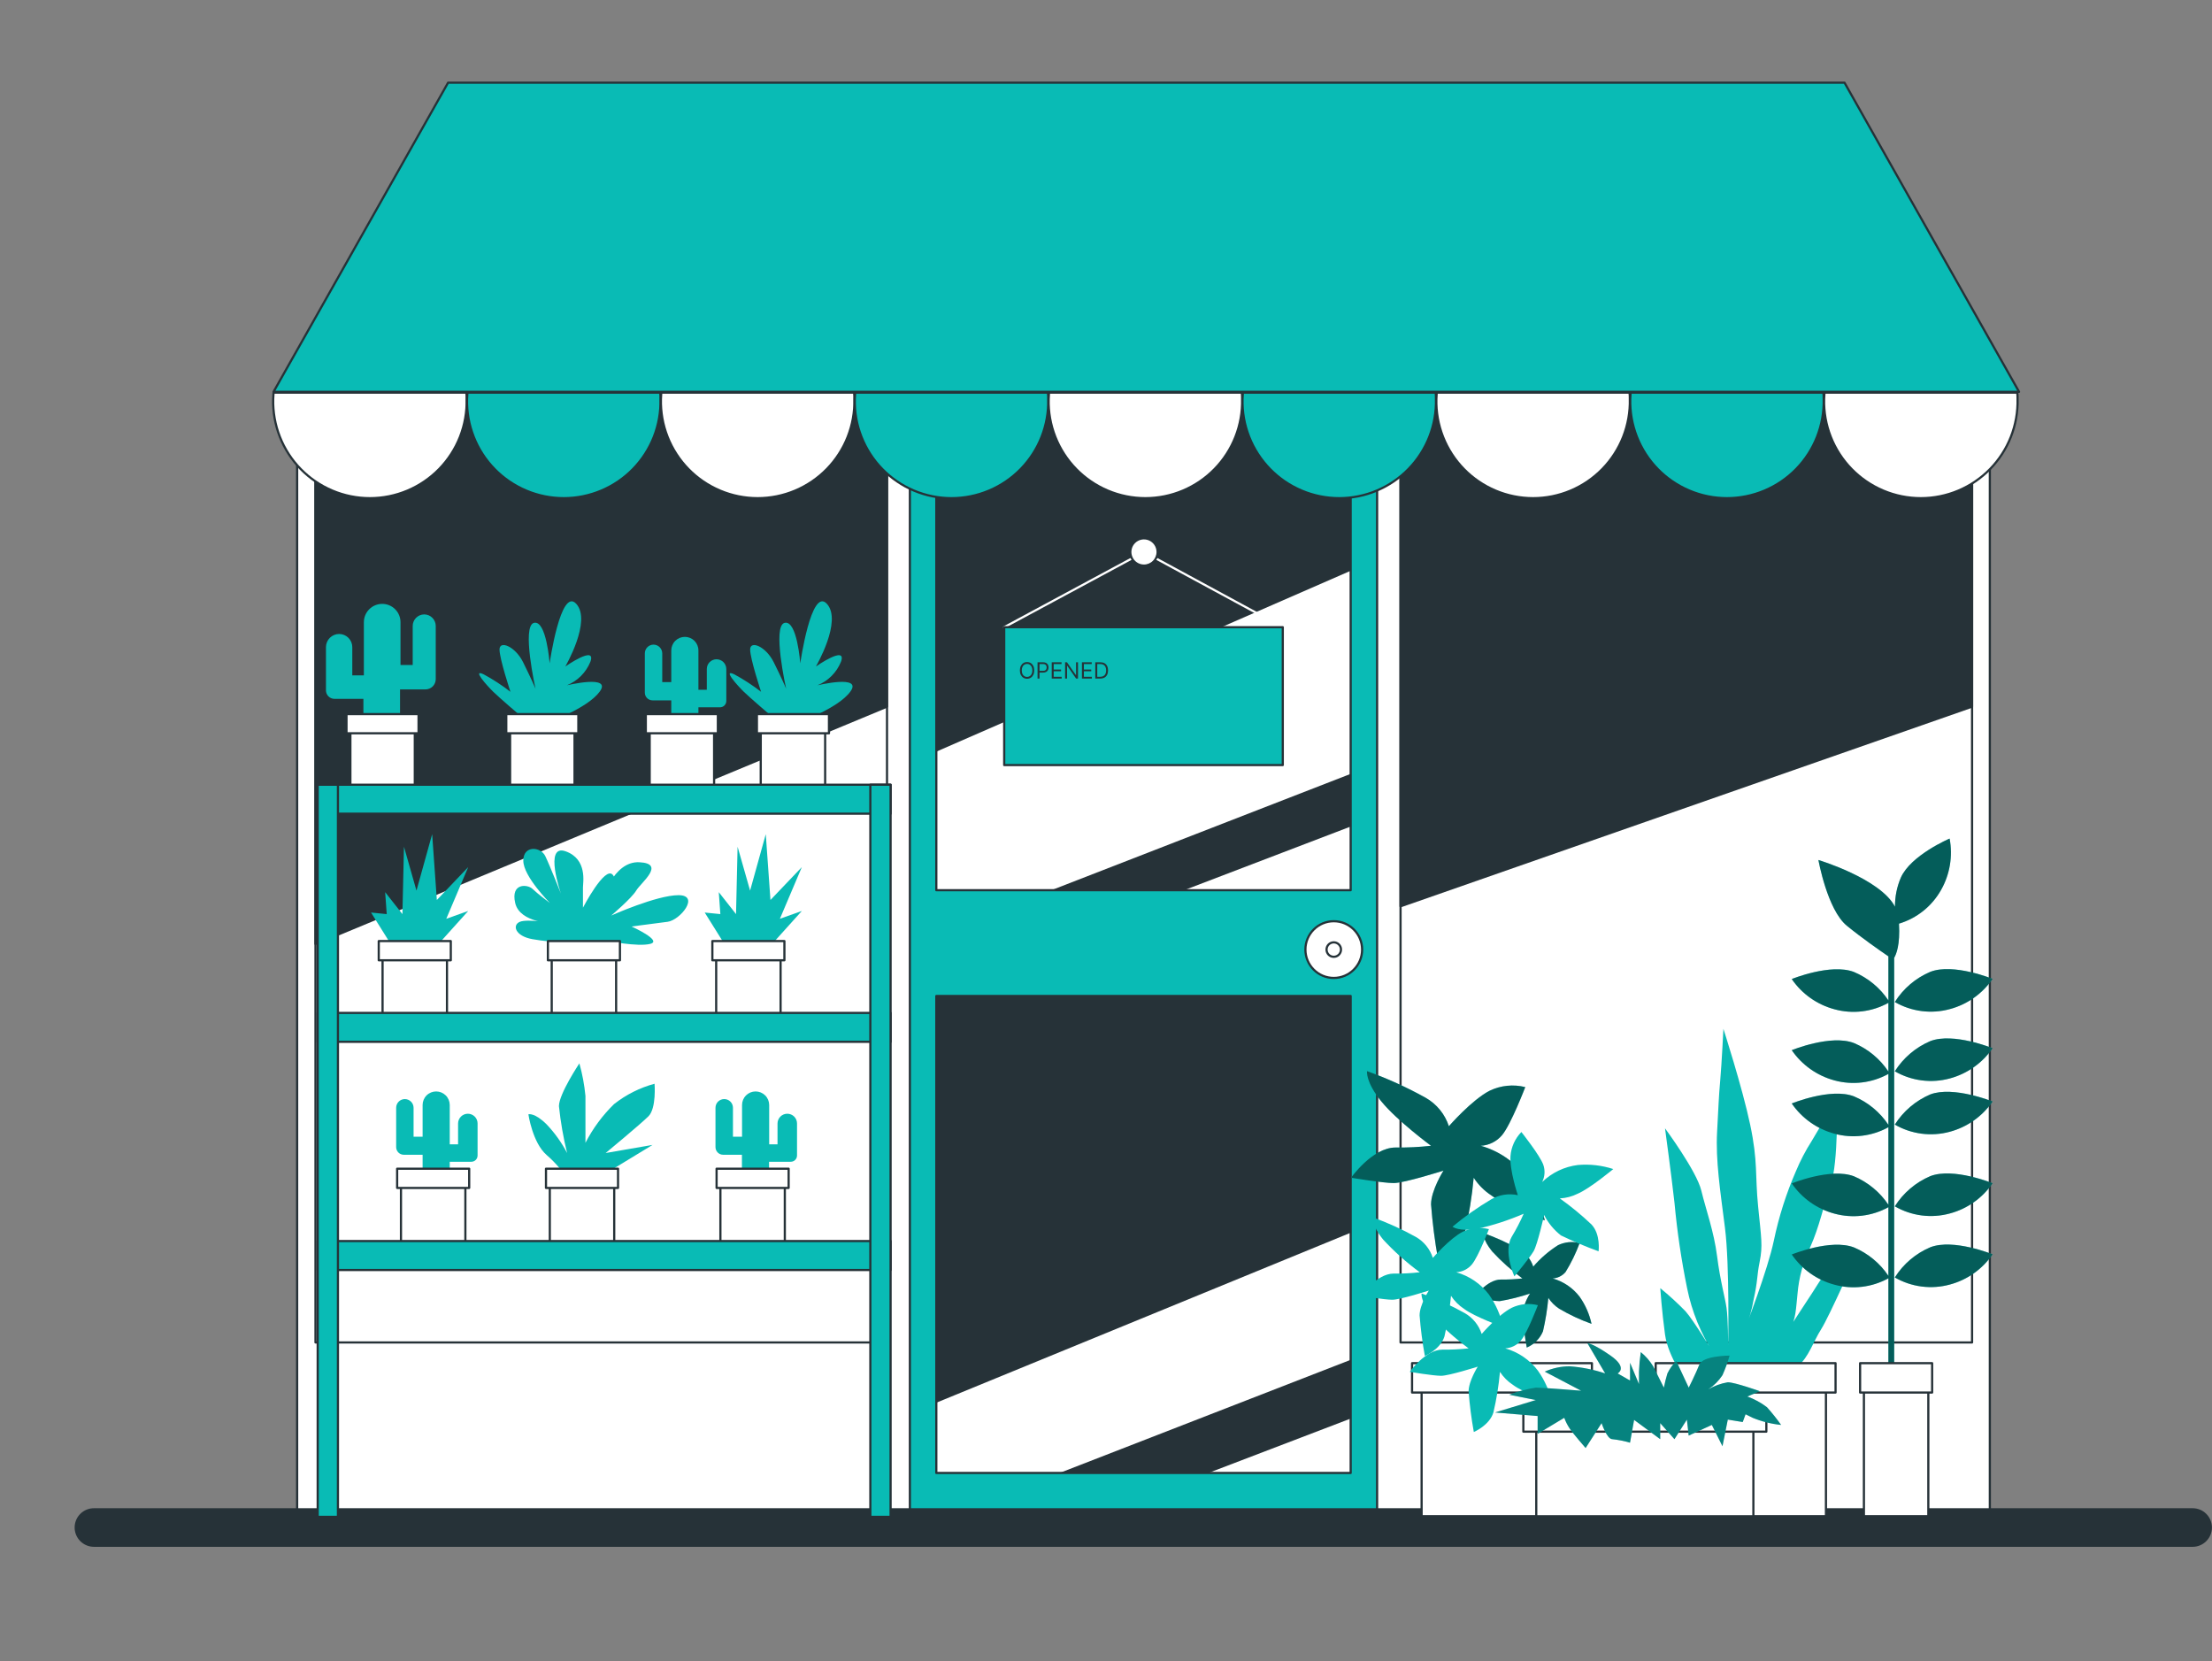 <svg width="1012" height="760" viewBox="0 0 1012 760" fill="none" xmlns="http://www.w3.org/2000/svg">
<rect x="0" y="0" width="1012" height="760" fill="#808080" stroke="none"/>
<path d="M910.36 169.249H135.945V693.602H910.36V169.249Z" fill="white" stroke="#263238" stroke-linecap="round" stroke-linejoin="round"/>
<path d="M902.232 184.42H640.758V614.095H902.232V184.42Z" fill="white" stroke="#263238" stroke-linecap="round" stroke-linejoin="round"/>
<path d="M405.812 184.42H144.337V614.095H405.812V184.42Z" fill="white" stroke="#263238" stroke-linecap="round" stroke-linejoin="round"/>
<path d="M902.232 323.232L640.758 414.574V184.393H902.232V323.232Z" fill="#263238" stroke="#263238" stroke-linecap="round" stroke-linejoin="round"/>
<path d="M405.812 323.232L144.337 431.783V184.393H405.812V323.232Z" fill="#263238" stroke="#263238" stroke-linecap="round" stroke-linejoin="round"/>
<path d="M630.035 169.249H416.27V693.602H630.035V169.249Z" fill="#09BBB5" stroke="#263238" stroke-linecap="round" stroke-linejoin="round"/>
<path d="M428.37 455.611H617.936V673.798H428.37V455.611ZM428.37 189.027V407.213H617.936V189.027H428.37Z" fill="white" stroke="#263238" stroke-linecap="round" stroke-linejoin="round"/>
<path d="M617.936 648.911V622.038L484.763 673.798H552.832L617.936 648.911Z" fill="#263238"/>
<path d="M428.37 343.83L617.936 261.094V189.027H428.37V343.83Z" fill="#263238"/>
<path d="M541.739 407.213L617.936 378.09V353.997L481.003 407.213H541.739Z" fill="#263238"/>
<path d="M428.37 641.656L617.936 563.897V455.611H428.37V641.656Z" fill="#263238"/>
<path d="M923.731 179.231H125.143L204.994 37.824H843.88L923.731 179.231Z" fill="#09BBB5" stroke="#263238" stroke-linecap="round" stroke-linejoin="round"/>
<path d="M125.143 179.601C125.143 180.581 124.984 181.561 124.984 182.54C124.84 188.443 125.877 194.315 128.037 199.81C130.196 205.306 133.432 210.314 137.556 214.539C141.68 218.765 146.607 222.123 152.048 224.416C157.489 226.709 163.334 227.89 169.238 227.89C175.143 227.89 180.987 226.709 186.428 224.416C191.869 222.123 196.797 218.765 200.92 214.539C205.044 210.314 208.281 205.306 210.44 199.81C212.599 194.315 213.637 188.443 213.492 182.54C213.492 181.561 213.492 180.581 213.36 179.601H125.143Z" fill="white" stroke="#263238" stroke-linecap="round" stroke-linejoin="round"/>
<path d="M213.837 179.601C213.837 180.581 213.678 181.561 213.678 182.54C213.534 188.443 214.572 194.315 216.731 199.81C218.89 205.306 222.126 210.314 226.25 214.539C230.374 218.765 235.301 222.123 240.742 224.416C246.183 226.709 252.028 227.89 257.932 227.89C263.837 227.89 269.681 226.709 275.122 224.416C280.563 222.123 285.491 218.765 289.615 214.539C293.738 210.314 296.975 205.306 299.134 199.81C301.293 194.315 302.331 188.443 302.186 182.54C302.186 181.561 302.186 180.581 302.054 179.601H213.837Z" fill="#09BBB5" stroke="#263238" stroke-linecap="round" stroke-linejoin="round"/>
<path d="M302.53 179.601C302.53 180.581 302.371 181.561 302.371 182.54C302.227 188.443 303.265 194.315 305.424 199.81C307.583 205.306 310.819 210.314 314.943 214.539C319.067 218.765 323.994 222.123 329.435 224.416C334.876 226.709 340.721 227.89 346.625 227.89C352.53 227.89 358.374 226.709 363.816 224.416C369.257 222.123 374.184 218.765 378.308 214.539C382.431 210.314 385.668 205.306 387.827 199.81C389.986 194.315 391.024 188.443 390.88 182.54C390.88 181.561 390.88 180.581 390.747 179.601H302.53Z" fill="white" stroke="#263238" stroke-linecap="round" stroke-linejoin="round"/>
<path d="M391.224 179.601C391.224 180.581 391.065 181.561 391.065 182.54C390.921 188.443 391.959 194.315 394.118 199.81C396.277 205.306 399.514 210.314 403.637 214.539C407.761 218.765 412.688 222.123 418.129 224.416C423.57 226.709 429.415 227.89 435.319 227.89C441.224 227.89 447.069 226.709 452.51 224.416C457.951 222.123 462.878 218.765 467.002 214.539C471.125 210.314 474.362 205.306 476.521 199.81C478.68 194.315 479.718 188.443 479.574 182.54C479.574 181.561 479.574 180.581 479.441 179.601H391.224Z" fill="#09BBB5" stroke="#263238" stroke-linecap="round" stroke-linejoin="round"/>
<path d="M479.918 179.601C479.918 180.581 479.759 181.561 479.759 182.54C479.614 188.443 480.652 194.315 482.811 199.81C484.971 205.306 488.207 210.314 492.331 214.539C496.454 218.765 501.382 222.123 506.823 224.416C512.264 226.709 518.109 227.89 524.013 227.89C529.917 227.89 535.762 226.709 541.203 224.416C546.644 222.123 551.572 218.765 555.695 214.539C559.819 210.314 563.056 205.306 565.215 199.81C567.374 194.315 568.412 188.443 568.267 182.54C568.267 181.561 568.267 180.581 568.135 179.601H479.918Z" fill="white" stroke="#263238" stroke-linecap="round" stroke-linejoin="round"/>
<path d="M568.612 179.601C568.612 180.581 568.453 181.561 568.453 182.54C568.309 188.443 569.346 194.315 571.506 199.81C573.665 205.306 576.901 210.314 581.025 214.539C585.149 218.765 590.076 222.123 595.517 224.416C600.958 226.709 606.803 227.89 612.707 227.89C618.612 227.89 624.456 226.709 629.897 224.416C635.338 222.123 640.266 218.765 644.389 214.539C648.513 210.314 651.75 205.306 653.909 199.81C656.068 194.315 657.106 188.443 656.961 182.54C656.961 181.561 656.961 180.581 656.829 179.601H568.612Z" fill="#09BBB5" stroke="#263238" stroke-linecap="round" stroke-linejoin="round"/>
<path d="M657.305 179.601C657.305 180.581 657.146 181.561 657.146 182.54C657.002 188.443 658.04 194.315 660.199 199.81C662.358 205.306 665.594 210.314 669.718 214.539C673.842 218.765 678.769 222.123 684.21 224.416C689.651 226.709 695.496 227.89 701.4 227.89C707.305 227.89 713.149 226.709 718.59 224.416C724.031 222.123 728.959 218.765 733.083 214.539C737.206 210.314 740.443 205.306 742.602 199.81C744.761 194.315 745.799 188.443 745.654 182.54C745.654 181.561 745.655 180.581 745.522 179.601H657.305Z" fill="white" stroke="#263238" stroke-linecap="round" stroke-linejoin="round"/>
<path d="M745.999 179.601C745.999 180.581 745.84 181.561 745.84 182.54C745.696 188.443 746.734 194.315 748.893 199.81C751.052 205.306 754.289 210.314 758.412 214.539C762.536 218.765 767.463 222.123 772.904 224.416C778.345 226.709 784.19 227.89 790.095 227.89C795.999 227.89 801.844 226.709 807.285 224.416C812.726 222.123 817.653 218.765 821.777 214.539C825.901 210.314 829.137 205.306 831.296 199.81C833.455 194.315 834.493 188.443 834.349 182.54C834.349 181.561 834.349 180.581 834.216 179.601H745.999Z" fill="#09BBB5" stroke="#263238" stroke-linecap="round" stroke-linejoin="round"/>
<path d="M834.693 179.601C834.693 180.581 834.534 181.561 834.534 182.54C834.389 188.443 835.427 194.315 837.586 199.81C839.745 205.306 842.982 210.314 847.106 214.539C851.229 218.765 856.157 222.123 861.598 224.416C867.039 226.709 872.884 227.89 878.788 227.89C884.692 227.89 890.537 226.709 895.978 224.416C901.419 222.123 906.347 218.765 910.47 214.539C914.594 210.314 917.831 205.306 919.99 199.81C922.149 194.315 923.187 188.443 923.042 182.54C923.042 181.561 923.042 180.581 922.91 179.601H834.693Z" fill="white" stroke="#263238" stroke-linecap="round" stroke-linejoin="round"/>
<path d="M459.426 286.908L523.365 252.489L586.88 286.908" stroke="white" stroke-linecap="round" stroke-linejoin="round"/>
<path d="M529.613 252.489C529.613 251.253 529.246 250.045 528.559 249.018C527.873 247.99 526.897 247.189 525.755 246.716C524.614 246.244 523.357 246.12 522.145 246.361C520.933 246.602 519.82 247.197 518.946 248.071C518.072 248.945 517.477 250.058 517.236 251.27C516.995 252.482 517.119 253.739 517.592 254.88C518.064 256.022 518.865 256.998 519.893 257.684C520.92 258.371 522.128 258.737 523.364 258.737C525.021 258.737 526.611 258.079 527.782 256.907C528.954 255.736 529.613 254.146 529.613 252.489Z" fill="white" stroke="#263238" stroke-linecap="round" stroke-linejoin="round"/>
<path d="M586.88 286.908H459.426V349.973H586.88V286.908Z" fill="#09BBB5" stroke="#263238" stroke-linecap="round" stroke-linejoin="round"/>
<path d="M473.168 306.672C473.168 307.456 473.027 308.134 472.743 308.706C472.46 309.277 472.071 309.718 471.578 310.028C471.084 310.338 470.519 310.492 469.885 310.492C469.251 310.492 468.687 310.338 468.193 310.028C467.699 309.718 467.31 309.277 467.027 308.706C466.743 308.134 466.602 307.456 466.602 306.672C466.602 305.887 466.743 305.209 467.027 304.638C467.31 304.066 467.699 303.626 468.193 303.316C468.687 303.006 469.251 302.851 469.885 302.851C470.519 302.851 471.084 303.006 471.578 303.316C472.071 303.626 472.46 304.066 472.743 304.638C473.027 305.209 473.168 305.887 473.168 306.672ZM472.297 306.672C472.297 306.028 472.189 305.484 471.973 305.041C471.76 304.598 471.471 304.263 471.105 304.035C470.742 303.807 470.335 303.694 469.885 303.694C469.435 303.694 469.027 303.807 468.661 304.035C468.298 304.263 468.009 304.598 467.793 305.041C467.58 305.484 467.474 306.028 467.474 306.672C467.474 307.316 467.58 307.859 467.793 308.302C468.009 308.746 468.298 309.081 468.661 309.308C469.027 309.536 469.435 309.65 469.885 309.65C470.335 309.65 470.742 309.536 471.105 309.308C471.471 309.081 471.76 308.746 471.973 308.302C472.189 307.859 472.297 307.316 472.297 306.672ZM474.683 310.391V302.953H477.196C477.78 302.953 478.257 303.058 478.627 303.269C479 303.477 479.276 303.759 479.455 304.115C479.634 304.471 479.724 304.868 479.724 305.306C479.724 305.744 479.634 306.143 479.455 306.501C479.278 306.859 479.005 307.145 478.634 307.358C478.264 307.569 477.789 307.674 477.211 307.674H475.409V306.875H477.181C477.581 306.875 477.902 306.806 478.144 306.668C478.386 306.53 478.562 306.344 478.671 306.109C478.782 305.872 478.838 305.604 478.838 305.306C478.838 305.008 478.782 304.742 478.671 304.507C478.562 304.272 478.385 304.088 478.14 303.955C477.896 303.82 477.571 303.752 477.167 303.752H475.583V310.391H474.683ZM481.175 310.391V302.953H485.664V303.752H482.075V306.265H485.431V307.064H482.075V309.592H485.722V310.391H481.175ZM493.185 302.953V310.391H492.314L488.261 304.551H488.188V310.391H487.287V302.953H488.159L492.227 308.807H492.299V302.953H493.185ZM494.988 310.391V302.953H499.477V303.752H495.888V306.265H499.244V307.064H495.888V309.592H499.535V310.391H494.988ZM503.395 310.391H501.1V302.953H503.497C504.219 302.953 504.836 303.102 505.349 303.399C505.863 303.695 506.256 304.12 506.53 304.674C506.803 305.226 506.94 305.887 506.94 306.657C506.94 307.432 506.802 308.099 506.526 308.658C506.25 309.215 505.848 309.644 505.32 309.944C504.792 310.242 504.151 310.391 503.395 310.391ZM502.001 309.592H503.337C503.952 309.592 504.462 309.473 504.866 309.236C505.271 308.999 505.572 308.661 505.771 308.223C505.969 307.784 506.068 307.263 506.068 306.657C506.068 306.057 505.97 305.54 505.774 305.106C505.578 304.671 505.285 304.336 504.895 304.104C504.506 303.869 504.02 303.752 503.439 303.752H502.001V309.592Z" fill="#263238"/>
<path d="M610.205 447.351C617.37 447.351 623.178 441.542 623.178 434.378C623.178 427.213 617.37 421.404 610.205 421.404C603.04 421.404 597.232 427.213 597.232 434.378C597.232 441.542 603.04 447.351 610.205 447.351Z" fill="white" stroke="#263238" stroke-linecap="round" stroke-linejoin="round"/>
<path d="M610.205 437.687C612.033 437.687 613.515 436.205 613.515 434.378C613.515 432.55 612.033 431.068 610.205 431.068C608.377 431.068 606.896 432.55 606.896 434.378C606.896 436.205 608.377 437.687 610.205 437.687Z" fill="white" stroke="#263238" stroke-linecap="round" stroke-linejoin="round"/>
<path d="M1003.16 707.581H43.041C41.875 707.588 40.72 707.364 39.641 706.923C38.562 706.482 37.581 705.831 36.754 705.01C35.927 704.188 35.271 703.211 34.823 702.134C34.376 701.058 34.145 699.904 34.145 698.738C34.145 697.573 34.376 696.421 34.824 695.346C35.272 694.271 35.928 693.295 36.756 692.476C37.583 691.656 38.564 691.008 39.643 690.57C40.722 690.131 41.877 689.911 43.041 689.922H1003.16C1005.5 689.922 1007.74 690.85 1009.39 692.504C1011.05 694.157 1011.97 696.4 1011.97 698.738C1011.97 701.079 1011.05 703.324 1009.39 704.982C1007.74 706.639 1005.5 707.574 1003.16 707.581Z" fill="#263238"/>
<path d="M188.816 286.352V304.196H183.23V284.631C183.233 283.53 183.02 282.439 182.601 281.421C182.182 280.403 181.566 279.477 180.789 278.698C180.012 277.918 179.088 277.299 178.071 276.877C177.055 276.455 175.964 276.238 174.864 276.238C172.638 276.238 170.503 277.122 168.929 278.696C167.355 280.27 166.471 282.405 166.471 284.631V308.935H161.176V296.042C161.176 294.445 160.543 292.914 159.417 291.783C158.291 290.651 156.762 290.012 155.166 290.005C153.565 290.005 152.029 290.641 150.897 291.773C149.765 292.905 149.129 294.441 149.129 296.042V315.819C149.136 316.847 149.549 317.83 150.278 318.554C151.008 319.278 151.993 319.685 153.021 319.685H166.259V334.299H183.018V315.369H194.641C195.891 315.369 197.09 314.873 197.973 313.989C198.857 313.105 199.354 311.906 199.354 310.656V286.352C199.354 284.947 198.796 283.6 197.803 282.607C196.81 281.614 195.463 281.056 194.058 281.056C192.663 281.07 191.33 281.634 190.348 282.626C189.367 283.618 188.816 284.956 188.816 286.352Z" fill="#09BBB5"/>
<path d="M189.77 333.134H160.302V360.457H189.77V333.134Z" fill="white" stroke="#263238" stroke-linecap="round" stroke-linejoin="round"/>
<path d="M191.491 326.648H158.528V335.438H191.491V326.648Z" fill="white" stroke="#263238" stroke-linecap="round" stroke-linejoin="round"/>
<path d="M180.503 434.616L169.754 417.433L176.929 418.148L176.214 408.113L184.104 418.148L184.819 387.33L190.538 407.399L197.713 381.585L199.857 411.688L214.207 396.65L204.173 420.292L214.207 416.718L194.853 438.216L180.503 434.616Z" fill="#09BBB5"/>
<path d="M204.49 436.946H175.023V464.269H204.49V436.946Z" fill="white" stroke="#263238" stroke-linecap="round" stroke-linejoin="round"/>
<path d="M206.238 430.486H173.276V439.276H206.238V430.486Z" fill="white" stroke="#263238" stroke-linecap="round" stroke-linejoin="round"/>
<path d="M333.162 434.616L322.413 417.433L329.562 418.148L328.847 408.113L336.737 418.148L337.452 387.33L343.17 407.399L350.345 381.585L352.49 411.688L366.84 396.65L356.805 420.292L366.84 416.718L347.486 438.216L333.162 434.616Z" fill="#09BBB5"/>
<path d="M357.123 436.946H327.655V464.269H357.123V436.946Z" fill="white" stroke="#263238" stroke-linecap="round" stroke-linejoin="round"/>
<path d="M358.871 430.486H325.908V439.276H358.871V430.486Z" fill="white" stroke="#263238" stroke-linecap="round" stroke-linejoin="round"/>
<path d="M258.633 431.042C253.582 430.966 248.544 430.488 243.569 429.612C235.626 428.182 234.249 423.152 237.85 421.669C241.45 420.186 253.603 422.384 253.603 422.384C253.603 422.384 237.85 422.384 235.705 413.064C233.561 403.745 241.424 404.46 243.648 406.631C245.872 408.802 251.591 413.064 251.591 413.064C251.591 413.064 239.412 400.886 239.412 393.711C239.412 386.536 247.355 387.277 249.446 391.566C251.538 395.855 256.621 408.775 256.621 408.775C256.621 408.775 248.678 385.847 258.766 389.422C268.853 392.996 266.708 403.745 266.708 405.916V415.209C266.708 415.209 276.743 395.882 280.343 400.171C283.944 404.46 275.313 412.35 275.313 412.35C275.313 412.35 280.343 393.817 292.522 394.426C304.701 395.035 293.237 403.745 291.092 407.346C288.948 410.946 279.628 418.81 279.628 418.81C279.628 418.81 300.412 409.49 310.42 409.49C320.428 409.49 311.161 420.954 305.416 421.669C299.671 422.384 288.921 423.814 288.921 423.814C288.921 423.814 303.271 430.274 297.526 431.756C291.781 433.239 277.457 430.327 277.457 430.327L258.633 431.042Z" fill="#09BBB5"/>
<path d="M281.879 436.946H252.411V464.269H281.879V436.946Z" fill="white" stroke="#263238" stroke-linecap="round" stroke-linejoin="round"/>
<path d="M283.626 430.486H250.664V439.276H283.626V430.486Z" fill="white" stroke="#263238" stroke-linecap="round" stroke-linejoin="round"/>
<path d="M302.979 298.795V312.033H307.11V297.524C307.117 295.879 307.775 294.303 308.941 293.142C310.107 291.981 311.686 291.329 313.331 291.329C314.975 291.329 316.55 291.982 317.712 293.144C318.874 294.305 319.527 295.881 319.527 297.524V315.528H323.366V306.023C323.366 304.843 323.834 303.712 324.669 302.878C325.503 302.044 326.634 301.575 327.814 301.575C328.996 301.575 330.13 302.043 330.968 302.876C331.807 303.71 332.281 304.841 332.288 306.023V320.691C332.281 321.451 331.974 322.179 331.434 322.714C330.893 323.25 330.163 323.55 329.402 323.55H319.527V334.379H307.11V320.373H298.505C297.576 320.366 296.687 319.992 296.032 319.332C295.378 318.673 295.01 317.781 295.01 316.852V298.875C295.01 297.819 295.428 296.806 296.172 296.057C296.916 295.308 297.926 294.884 298.982 294.877C300.026 294.883 301.027 295.296 301.773 296.027C302.52 296.758 302.952 297.751 302.979 298.795Z" fill="#09BBB5"/>
<path d="M326.702 333.134H297.235V360.457H326.702V333.134Z" fill="white" stroke="#263238" stroke-linecap="round" stroke-linejoin="round"/>
<path d="M328.423 326.648H295.461V335.438H328.423V326.648Z" fill="white" stroke="#263238" stroke-linecap="round" stroke-linejoin="round"/>
<path d="M189.214 506.736V519.974H193.344V505.465C193.344 503.822 193.997 502.246 195.158 501.084C196.32 499.922 197.896 499.27 199.539 499.27C201.185 499.27 202.763 499.922 203.929 501.083C205.095 502.244 205.754 503.819 205.761 505.465V523.469H209.573V513.911C209.58 512.729 210.055 511.597 210.893 510.764C211.732 509.931 212.866 509.463 214.048 509.463C215.228 509.463 216.359 509.931 217.193 510.766C218.027 511.6 218.496 512.731 218.496 513.911V528.552C218.499 528.93 218.428 529.304 218.286 529.654C218.144 530.004 217.934 530.323 217.668 530.591C217.402 530.859 217.085 531.072 216.737 531.218C216.388 531.363 216.014 531.438 215.636 531.438H205.761V542.266H193.344V528.234H184.739C183.812 528.234 182.923 527.866 182.268 527.211C181.613 526.555 181.244 525.666 181.244 524.739V506.736C181.244 505.683 181.663 504.672 182.408 503.928C183.152 503.183 184.162 502.764 185.216 502.764C186.271 502.764 187.284 503.182 188.033 503.926C188.782 504.67 189.207 505.68 189.214 506.736Z" fill="#09BBB5"/>
<path d="M212.909 541.075H183.441V568.398H212.909V541.075Z" fill="white" stroke="#263238" stroke-linecap="round" stroke-linejoin="round"/>
<path d="M214.657 534.615H181.694V543.405H214.657V534.615Z" fill="white" stroke="#263238" stroke-linecap="round" stroke-linejoin="round"/>
<path d="M335.333 506.736V519.974H339.49V505.465C339.49 503.822 340.143 502.246 341.305 501.084C342.466 499.922 344.042 499.27 345.685 499.27C347.331 499.27 348.909 499.922 350.075 501.083C351.242 502.244 351.9 503.819 351.907 505.465V523.469H355.72V513.911C355.727 512.729 356.201 511.597 357.039 510.764C357.878 509.931 359.012 509.463 360.194 509.463C361.374 509.463 362.505 509.931 363.339 510.766C364.173 511.6 364.642 512.731 364.642 513.911V528.552C364.645 528.93 364.574 529.304 364.432 529.654C364.29 530.004 364.08 530.323 363.814 530.591C363.548 530.859 363.232 531.072 362.883 531.218C362.534 531.363 362.16 531.438 361.783 531.438H351.854V542.266H339.437V528.234H330.832C329.906 528.234 329.017 527.866 328.361 527.211C327.706 526.555 327.338 525.666 327.338 524.739V506.736C327.338 505.683 327.756 504.672 328.501 503.928C329.246 503.183 330.256 502.764 331.309 502.764C331.835 502.757 332.357 502.855 332.845 503.051C333.333 503.248 333.777 503.539 334.151 503.909C334.526 504.278 334.823 504.718 335.026 505.204C335.229 505.689 335.333 506.21 335.333 506.736Z" fill="#09BBB5"/>
<path d="M359.056 541.075H329.588V568.398H359.056V541.075Z" fill="white" stroke="#263238" stroke-linecap="round" stroke-linejoin="round"/>
<path d="M360.803 534.615H327.84V543.405H360.803V534.615Z" fill="white" stroke="#263238" stroke-linecap="round" stroke-linejoin="round"/>
<path d="M260.407 540.519C257.629 535.971 254.164 531.88 250.134 528.393C243.621 522.78 241.741 509.727 241.741 509.727C241.741 509.727 244.548 508.801 250.134 514.387C253.828 518.288 256.964 522.68 259.453 527.44C257.719 520.385 256.471 513.22 255.72 505.994C255.72 500.408 265.066 486.429 265.066 486.429C266.434 491.305 267.364 496.293 267.846 501.335V522.78C271.22 516.208 275.637 510.226 280.925 505.068C286.409 500.74 292.714 497.57 299.458 495.748C299.458 495.748 300.385 506.948 296.652 510.654C292.919 514.361 277.086 527.44 277.086 527.44L298.532 523.733L277.086 536.786C277.086 536.786 273.062 542.081 269.62 540.519C266.601 539.721 263.426 539.721 260.407 540.519Z" fill="#09BBB5"/>
<path d="M281.005 541.075H251.538V568.398H281.005V541.075Z" fill="white" stroke="#263238" stroke-linecap="round" stroke-linejoin="round"/>
<path d="M282.752 534.615H249.79V543.405H282.752V534.615Z" fill="white" stroke="#263238" stroke-linecap="round" stroke-linejoin="round"/>
<path d="M352.49 327.204C352.49 327.204 343.197 319.261 340.311 316.455C337.425 313.648 330.276 305.705 336.022 308.512C340.286 310.831 344.359 313.487 348.201 316.455C348.201 316.455 343.197 301.416 343.197 297.101C343.197 292.785 350.345 295.671 353.946 302.846C357.546 310.021 359.665 315.025 359.665 315.025C359.665 315.025 353.204 286.352 358.95 284.922C364.695 283.492 366.125 303.455 366.125 303.455C366.125 303.455 371.129 268.348 378.303 276.211C385.478 284.075 373.273 304.885 373.273 304.885C373.273 304.885 387.623 294.85 384.737 302.74C383.757 305.161 382.3 307.36 380.454 309.206C378.607 311.053 376.408 312.509 373.988 313.489C373.988 313.489 394.771 308.459 389.053 316.349C383.334 324.238 364.695 330.699 364.695 330.699L352.49 327.204Z" fill="#09BBB5"/>
<path d="M377.509 333.134H348.041V360.457H377.509V333.134Z" fill="white" stroke="#263238" stroke-linecap="round" stroke-linejoin="round"/>
<path d="M379.257 326.648H346.294V335.438H379.257V326.648Z" fill="white" stroke="#263238" stroke-linecap="round" stroke-linejoin="round"/>
<path d="M237.849 327.204C237.849 327.204 228.53 319.261 225.67 316.455C222.811 313.648 215.636 305.705 221.355 308.512C225.624 310.824 229.697 313.48 233.534 316.455C233.534 316.455 228.53 301.416 228.53 297.101C228.53 292.785 235.705 295.671 239.279 302.846C242.853 310.021 244.998 315.025 244.998 315.025C244.998 315.025 238.564 286.352 244.283 284.922C250.002 283.492 251.458 303.455 251.458 303.455C251.458 303.455 256.488 268.348 263.637 276.211C270.785 284.075 258.633 304.885 258.633 304.885C258.633 304.885 272.956 294.85 270.097 302.74C269.113 305.158 267.655 307.355 265.809 309.201C263.963 311.047 261.766 312.505 259.348 313.489C259.348 313.489 280.131 308.459 274.386 316.349C268.641 324.238 250.028 330.699 250.028 330.699L237.849 327.204Z" fill="#09BBB5"/>
<path d="M262.843 333.134H233.375V360.457H262.843V333.134Z" fill="white" stroke="#263238" stroke-linecap="round" stroke-linejoin="round"/>
<path d="M264.59 326.648H231.627V335.438H264.59V326.648Z" fill="white" stroke="#263238" stroke-linecap="round" stroke-linejoin="round"/>
<path d="M407.453 358.975H145.343V372.212H407.453V358.975Z" fill="#09BBB5" stroke="#263238" stroke-linecap="round" stroke-linejoin="round"/>
<path d="M407.453 463.342H145.343V476.58H407.453V463.342Z" fill="#09BBB5" stroke="#263238" stroke-linecap="round" stroke-linejoin="round"/>
<path d="M407.453 567.709H145.343V580.947H407.453V567.709Z" fill="#09BBB5" stroke="#263238" stroke-linecap="round" stroke-linejoin="round"/>
<path d="M154.61 358.975H145.343V693.866H154.61V358.975Z" fill="#09BBB5" stroke="#263238" stroke-linecap="round" stroke-linejoin="round"/>
<path d="M407.453 358.975H398.187V693.866H407.453V358.975Z" fill="#09BBB5" stroke="#263238" stroke-linecap="round" stroke-linejoin="round"/>
<path d="M784.124 619.31C778.182 610.174 774.022 599.996 771.866 589.313C769.228 576.421 767.302 563.393 766.094 550.288C764.638 537.289 761.752 516.134 761.752 516.134C761.752 516.134 776.181 535.647 778.352 544.596C780.523 553.545 784.124 563.288 785.58 574.672C787.036 586.057 789.181 593.364 789.896 598.262C790.61 603.16 790.637 615.313 790.637 615.313C790.637 615.313 791.352 578.75 789.181 561.673C787.01 544.596 784.865 530.776 785.58 517.776C786.295 504.776 786.295 502.341 787.01 494.213C787.724 486.085 788.466 470.623 788.466 470.623C788.466 470.623 797.123 497.443 800.724 514.52C804.325 531.596 802.895 537.289 804.351 551.903C805.807 566.518 806.522 569.801 805.066 577.108C803.61 584.416 804.351 585.236 802.18 595.006C801.483 599.197 800.273 603.288 798.58 607.185C798.58 607.185 808.667 581.185 811.553 567.471C813.828 556.562 817.217 545.916 821.666 535.7C823.671 530.893 826.09 526.269 828.894 521.88L840.438 502.394C840.438 502.394 841.153 531.649 837.552 542.107C833.951 552.565 832.495 560.799 828.153 570.569C824.962 577.221 823.006 584.398 822.381 591.749C821.666 598.262 821.666 603.928 818.781 608.005C815.895 612.083 815.18 617.748 813.009 620.184C811.261 622.013 809.326 623.655 807.237 625.082C807.237 625.082 824.552 598.262 828.894 591.749C833.236 585.236 833.21 583.621 839.723 579.544C846.236 575.467 849.81 573.057 849.81 573.057C849.81 573.057 836.837 602.313 833.21 608.005C829.583 613.698 827.438 621.005 822.381 625.082C819.558 627.319 816.903 629.762 814.439 632.39H771.866C771.866 632.39 763.208 621.005 761.752 610.441C760.296 599.877 759.581 589.261 759.581 589.261C763.639 592.564 767.503 596.1 771.151 599.851C774.751 603.849 784.124 619.31 784.124 619.31Z" fill="#09BBB5"/>
<path d="M835.381 631.728H761.858V693.575H835.381V631.728Z" fill="white" stroke="#263238" stroke-linecap="round" stroke-linejoin="round"/>
<path d="M839.776 623.573H757.489V636.996H839.776V623.573Z" fill="white" stroke="#263238" stroke-linecap="round" stroke-linejoin="round"/>
<path d="M868.794 422.516C876.961 420.063 883.86 414.54 888.042 407.107C892.084 399.98 893.472 391.651 891.96 383.597C891.96 383.597 874.168 391.169 869.614 401.521C867.828 405.704 866.927 410.211 866.967 414.759C860.189 401.892 831.939 393.393 831.939 393.393C831.939 393.393 835.99 416.162 844.939 423.469C851.611 428.923 860.057 434.828 863.949 437.475V457.623C860.081 451.844 854.604 447.324 848.196 444.624C837.605 440.546 819.734 447.854 819.734 447.854C824.378 454.644 831.3 459.547 839.247 461.674C847.548 463.967 856.417 462.912 863.949 458.735V490.162C860.093 484.365 854.613 479.834 848.196 477.136C837.605 473.059 819.734 480.392 819.734 480.392C824.393 487.168 831.309 492.067 839.247 494.213C847.552 496.486 856.417 495.422 863.949 491.247V514.546C860.093 508.749 854.613 504.218 848.196 501.52C837.605 497.443 819.734 504.777 819.734 504.777C824.393 511.552 831.309 516.451 839.247 518.597C847.552 520.87 856.417 519.806 863.949 515.632V551.109C860.078 545.326 854.603 540.799 848.196 538.083C837.605 534.032 819.734 541.34 819.734 541.34C824.378 548.13 831.3 553.033 839.247 555.16C847.549 557.438 856.413 556.384 863.949 552.221V583.621C860.081 577.842 854.604 573.322 848.196 570.622C837.605 566.544 819.734 573.852 819.734 573.852C824.378 580.642 831.3 585.545 839.247 587.672C847.548 589.965 856.417 588.91 863.949 584.733V637.261C863.949 637.612 864.088 637.949 864.336 638.197C864.585 638.446 864.921 638.585 865.272 638.585C865.624 638.585 865.96 638.446 866.208 638.197C866.457 637.949 866.596 637.612 866.596 637.261V438.137C867.523 436.575 869.376 432.233 868.794 422.516Z" fill="#09BBB5"/>
<path d="M883.144 444.544C876.441 447.382 870.768 452.205 866.888 458.364C870.666 460.545 874.839 461.954 879.166 462.508C883.493 463.063 887.887 462.752 892.093 461.594C900.039 459.468 906.962 454.565 911.605 447.774C911.605 447.774 893.708 440.467 883.144 444.544Z" fill="#09BBB5"/>
<path d="M883.144 476.236C876.447 479.084 870.777 483.905 866.888 490.056C870.665 492.237 874.838 493.648 879.164 494.207C883.49 494.765 887.885 494.462 892.093 493.312C900.03 491.166 906.947 486.268 911.605 479.492C911.605 479.492 893.708 472.185 883.144 476.236Z" fill="#09BBB5"/>
<path d="M883.144 500.62C876.447 503.468 870.777 508.289 866.888 514.44C870.665 516.621 874.838 518.032 879.164 518.591C883.49 519.15 887.885 518.846 892.093 517.697C900.03 515.551 906.947 510.652 911.605 503.876C911.605 503.876 893.708 496.648 883.144 500.62Z" fill="#09BBB5"/>
<path d="M883.144 538.004C876.447 540.852 870.777 545.673 866.888 551.824C870.663 554.012 874.836 555.427 879.163 555.986C883.49 556.545 887.885 556.237 892.093 555.08C900.039 552.954 906.962 548.051 911.605 541.26C911.605 541.26 893.708 533.953 883.144 538.004Z" fill="#09BBB5"/>
<path d="M883.144 570.542C876.441 573.381 870.768 578.204 866.888 584.363C870.666 586.543 874.839 587.952 879.166 588.506C883.493 589.061 887.887 588.75 892.093 587.593C900.039 585.466 906.962 580.563 911.605 573.772C911.605 573.772 893.708 566.465 883.144 570.542Z" fill="#09BBB5"/>
<g opacity="0.5">
<path d="M868.794 422.516C876.961 420.063 883.86 414.54 888.042 407.107C892.084 399.98 893.472 391.651 891.96 383.597C891.96 383.597 874.168 391.169 869.614 401.521C867.828 405.704 866.927 410.211 866.967 414.759C860.189 401.892 831.939 393.393 831.939 393.393C831.939 393.393 835.99 416.162 844.939 423.469C851.611 428.923 860.057 434.828 863.949 437.475V457.623C860.081 451.844 854.604 447.324 848.196 444.624C837.605 440.546 819.734 447.854 819.734 447.854C824.378 454.644 831.3 459.547 839.247 461.674C847.548 463.967 856.417 462.912 863.949 458.735V490.162C860.093 484.365 854.613 479.834 848.196 477.136C837.605 473.059 819.734 480.392 819.734 480.392C824.393 487.168 831.309 492.067 839.247 494.213C847.552 496.486 856.417 495.422 863.949 491.247V514.546C860.093 508.749 854.613 504.218 848.196 501.52C837.605 497.443 819.734 504.777 819.734 504.777C824.393 511.552 831.309 516.451 839.247 518.597C847.552 520.87 856.417 519.806 863.949 515.632V551.109C860.078 545.326 854.603 540.799 848.196 538.083C837.605 534.032 819.734 541.34 819.734 541.34C824.378 548.13 831.3 553.033 839.247 555.16C847.549 557.438 856.413 556.384 863.949 552.221V583.621C860.081 577.842 854.604 573.322 848.196 570.622C837.605 566.544 819.734 573.852 819.734 573.852C824.378 580.642 831.3 585.545 839.247 587.672C847.548 589.965 856.417 588.91 863.949 584.733V637.261C863.949 637.612 864.088 637.949 864.336 638.197C864.585 638.446 864.921 638.585 865.272 638.585C865.624 638.585 865.96 638.446 866.208 638.197C866.457 637.949 866.596 637.612 866.596 637.261V438.137C867.523 436.575 869.376 432.233 868.794 422.516Z" fill="black"/>
<path d="M883.144 444.544C876.441 447.382 870.767 452.206 866.887 458.364C870.665 460.545 874.839 461.954 879.166 462.508C883.493 463.063 887.887 462.752 892.092 461.594C900.039 459.468 906.961 454.565 911.605 447.774C911.605 447.774 893.707 440.467 883.144 444.544Z" fill="black"/>
<path d="M883.144 476.236C876.447 479.084 870.777 483.905 866.887 490.056C870.665 492.237 874.838 493.648 879.164 494.207C883.49 494.766 887.884 494.462 892.092 493.312C900.03 491.166 906.946 486.268 911.605 479.492C911.605 479.492 893.707 472.185 883.144 476.236Z" fill="black"/>
<path d="M883.144 500.62C876.447 503.468 870.777 508.289 866.887 514.44C870.665 516.621 874.838 518.032 879.164 518.591C883.49 519.15 887.884 518.846 892.092 517.697C900.03 515.551 906.946 510.652 911.605 503.876C911.605 503.876 893.707 496.648 883.144 500.62Z" fill="black"/>
<path d="M883.144 538.004C876.447 540.852 870.777 545.673 866.887 551.824C870.663 554.012 874.835 555.427 879.163 555.986C883.49 556.545 887.885 556.237 892.092 555.08C900.039 552.954 906.961 548.051 911.605 541.26C911.605 541.26 893.707 533.953 883.144 538.004Z" fill="black"/>
<path d="M883.144 570.542C876.441 573.381 870.767 578.204 866.887 584.363C870.665 586.543 874.839 587.952 879.166 588.506C883.493 589.061 887.887 588.75 892.092 587.593C900.039 585.466 906.961 580.563 911.605 573.772C911.605 573.772 893.707 566.465 883.144 570.542Z" fill="black"/>
</g>
<path d="M882.217 631.728H852.749V693.575H882.217V631.728Z" fill="white" stroke="#263238" stroke-linecap="round" stroke-linejoin="round"/>
<path d="M883.964 623.573H851.001V636.996H883.964V623.573Z" fill="white" stroke="#263238" stroke-linecap="round" stroke-linejoin="round"/>
<path d="M723.918 631.728H650.395V693.575H723.918V631.728Z" fill="white" stroke="#263238" stroke-linecap="round" stroke-linejoin="round"/>
<path d="M728.313 623.573H646.026V636.996H728.313V623.573Z" fill="white" stroke="#263238" stroke-linecap="round" stroke-linejoin="round"/>
<path d="M662.864 515.182C661.077 509.68 657.3 505.045 652.274 502.182C643.669 497.396 634.691 493.314 625.428 489.977C625.428 489.977 624.633 494.848 631.941 503.797C639.248 512.746 654.71 524.13 654.71 524.13C649.313 524.732 643.884 524.997 638.454 524.925C627.863 524.925 618.12 538.745 618.12 538.745C618.12 538.745 632.761 541.181 637.633 541.181C642.505 541.181 660.402 535.488 660.402 535.488C660.402 535.488 654.71 544.437 654.71 550.95C655.362 559.401 656.44 567.813 657.94 576.155C657.94 576.155 667.709 572.078 670.145 563.95C672.084 555.652 673.447 547.231 674.222 538.745C676.337 541.99 679.105 544.758 682.35 546.873C688.837 551.745 706.735 558.258 706.735 558.258C705.134 550.952 702.092 544.039 697.786 537.924C692.686 531.24 685.549 526.398 677.453 524.13C679.329 524.026 681.165 523.537 682.845 522.694C684.526 521.852 686.015 520.674 687.222 519.232C691.273 514.361 697.812 497.284 697.812 497.284C692.368 495.921 686.618 496.501 681.556 498.925C673.428 503.056 662.864 515.182 662.864 515.182Z" fill="#09BBB5"/>
<path opacity="0.5" d="M662.864 515.182C661.077 509.68 657.3 505.045 652.274 502.182C643.669 497.396 634.691 493.314 625.428 489.977C625.428 489.977 624.633 494.848 631.941 503.797C639.248 512.746 654.71 524.13 654.71 524.13C649.313 524.732 643.884 524.997 638.454 524.925C627.863 524.925 618.12 538.745 618.12 538.745C618.12 538.745 632.761 541.181 637.633 541.181C642.505 541.181 660.402 535.488 660.402 535.488C660.402 535.488 654.71 544.437 654.71 550.95C655.362 559.401 656.44 567.813 657.94 576.155C657.94 576.155 667.709 572.078 670.145 563.95C672.084 555.652 673.447 547.231 674.222 538.745C676.337 541.99 679.105 544.758 682.35 546.873C688.837 551.745 706.735 558.258 706.735 558.258C705.134 550.952 702.092 544.039 697.786 537.924C692.686 531.24 685.549 526.398 677.453 524.13C679.329 524.026 681.165 523.537 682.845 522.694C684.526 521.852 686.015 520.674 687.222 519.232C691.273 514.361 697.812 497.284 697.812 497.284C692.368 495.921 686.618 496.501 681.556 498.925C673.428 503.056 662.864 515.182 662.864 515.182Z" fill="black"/>
<path d="M701.467 579.412C700.379 576.059 698.087 573.229 695.033 571.469C689.809 568.555 684.355 566.076 678.724 564.056C678.724 564.056 678.221 567.021 682.669 572.448C686.874 577.008 691.512 581.148 696.516 584.813C693.238 585.193 689.94 585.361 686.641 585.316C680.207 585.316 674.276 593.708 674.276 593.708C674.276 593.708 683.172 595.191 686.138 595.191C690.836 594.394 695.465 593.235 699.984 591.723C698.144 594.559 696.959 597.77 696.516 601.122C696.916 606.253 697.579 611.361 698.502 616.425C701.844 615.013 704.504 612.354 705.915 609.011C707.079 603.972 707.902 598.859 708.377 593.708C709.664 595.67 711.34 597.346 713.302 598.633C718.009 601.417 722.974 603.741 728.128 605.57C727.168 601.125 725.322 596.92 722.701 593.205C719.602 589.138 715.261 586.191 710.336 584.813C711.475 584.75 712.589 584.455 713.609 583.945C714.629 583.435 715.534 582.721 716.267 581.847C718.845 577.659 721 573.224 722.701 568.609C719.395 567.781 715.904 568.127 712.825 569.589C708.578 572.288 704.751 575.598 701.467 579.412Z" fill="#09BBB5"/>
<path opacity="0.5" d="M701.467 579.412C700.379 576.059 698.087 573.229 695.033 571.469C689.809 568.555 684.355 566.076 678.724 564.056C678.724 564.056 678.221 567.021 682.669 572.448C686.874 577.008 691.512 581.148 696.516 584.813C693.238 585.193 689.94 585.361 686.641 585.316C680.207 585.316 674.276 593.708 674.276 593.708C674.276 593.708 683.172 595.191 686.138 595.191C690.836 594.394 695.465 593.235 699.984 591.723C698.144 594.559 696.959 597.77 696.516 601.122C696.916 606.253 697.579 611.361 698.502 616.425C701.844 615.013 704.504 612.354 705.915 609.011C707.079 603.972 707.902 598.859 708.377 593.708C709.664 595.67 711.34 597.346 713.302 598.633C718.009 601.417 722.974 603.741 728.128 605.57C727.168 601.125 725.322 596.92 722.701 593.205C719.602 589.138 715.261 586.191 710.336 584.813C711.475 584.75 712.589 584.455 713.609 583.945C714.629 583.435 715.534 582.721 716.267 581.847C718.845 577.659 721 573.224 722.701 568.609C719.395 567.781 715.904 568.127 712.825 569.589C708.578 572.288 704.751 575.598 701.467 579.412Z" fill="black"/>
<path d="M677.877 610.203C676.567 606.157 673.79 602.747 670.093 600.645C663.771 597.125 657.175 594.124 650.368 591.67C650.368 591.67 649.759 595.244 655.134 601.837C660.238 607.339 665.849 612.347 671.893 616.796C667.92 617.237 663.923 617.432 659.926 617.378C652.142 617.378 644.967 627.545 644.967 627.545C644.967 627.545 655.743 629.345 659.317 629.345C662.891 629.345 676.076 625.162 676.076 625.162C676.076 625.162 671.893 631.754 671.893 636.52C672.374 642.734 673.169 648.919 674.276 655.053C674.276 655.053 681.451 652.061 683.251 646.078C684.68 639.977 685.679 633.785 686.243 627.545C687.797 629.936 689.835 631.974 692.227 633.528C697.019 637.129 710.177 641.921 710.177 641.921C709.009 636.542 706.767 631.454 703.585 626.962C699.843 622.042 694.602 618.473 688.652 616.796C690.031 616.718 691.379 616.359 692.613 615.74C693.848 615.12 694.941 614.254 695.827 613.195C698.819 609.621 703.585 597.045 703.585 597.045C699.579 596.036 695.346 596.458 691.618 598.236C685.66 601.228 677.877 610.203 677.877 610.203Z" fill="#09BBB5"/>
<path d="M655.531 575.414C654.232 571.363 651.465 567.945 647.774 565.83C641.442 562.313 634.837 559.312 628.023 556.854C628.023 556.854 627.441 560.455 632.815 567.048C637.903 572.548 643.506 577.548 649.548 581.98C645.585 582.441 641.596 582.644 637.607 582.589C629.823 582.589 622.648 592.755 622.648 592.755C622.648 592.755 633.398 594.556 636.998 594.556C640.599 594.556 653.678 590.373 653.678 590.373C653.678 590.373 649.468 596.939 649.468 601.731C649.953 607.946 650.757 614.132 651.878 620.264C651.878 620.264 659.053 617.272 660.853 611.289C662.268 605.186 663.268 598.994 663.845 592.755C665.408 595.139 667.445 597.176 669.828 598.739C674.594 602.34 687.752 607.105 687.752 607.105C686.587 601.73 684.354 596.643 681.186 592.147C677.427 587.233 672.18 583.666 666.227 581.98C667.604 581.905 668.95 581.549 670.184 580.934C671.418 580.319 672.513 579.459 673.402 578.406C676.394 574.805 681.186 562.255 681.186 562.255C677.18 561.247 672.948 561.668 669.219 563.447C663.315 566.439 655.531 575.414 655.531 575.414Z" fill="#09BBB5"/>
<path d="M694.425 546.714C690.269 545.813 685.927 546.493 682.246 548.62C676.014 552.31 670.09 556.498 664.533 561.143C664.533 561.143 667.34 563.473 675.733 562.149C683.058 560.517 690.212 558.194 697.099 555.213C695.492 558.857 693.653 562.395 691.592 565.803C687.673 572.528 692.836 583.859 692.836 583.859C692.836 583.859 699.799 575.467 701.626 572.369C703.453 569.271 706.445 555.795 706.445 555.795C708.297 559.437 710.928 562.627 714.149 565.141C719.758 567.852 725.501 570.273 731.358 572.395C731.358 572.395 732.391 564.691 728.128 560.137C723.578 555.821 718.73 551.831 713.62 548.197C716.466 548.06 719.253 547.329 721.801 546.052C727.334 543.722 738.083 534.773 738.083 534.773C732.853 533.068 727.333 532.438 721.853 532.92C715.719 533.685 709.997 536.416 705.544 540.704C706.161 539.483 706.524 538.149 706.61 536.784C706.696 535.419 706.505 534.05 706.047 532.761C704.459 528.419 696.04 517.829 696.04 517.829C693.159 520.784 691.399 524.651 691.062 528.763C690.586 535.488 694.425 546.714 694.425 546.714Z" fill="#09BBB5"/>
<path d="M802.181 651.32H702.844V693.601H802.181V651.32Z" fill="white" stroke="#263238" stroke-linecap="round" stroke-linejoin="round"/>
<path d="M808.111 645.733H696.939V654.894H808.111V645.733Z" fill="white" stroke="#263238" stroke-linecap="round" stroke-linejoin="round"/>
<path d="M740.069 628.259C740.069 628.259 744.967 625.797 736.839 620.105C728.711 614.413 726.249 614.439 726.249 614.439L734.377 628.259C729.116 626.497 723.654 625.403 718.12 625.003C714.197 625.006 710.318 625.836 706.736 627.439L723.389 636.176C723.389 636.176 705.915 634.746 702.659 634.746C698.497 635.407 694.416 636.499 690.48 638.003L702.659 640.438L683.967 646.131L703.479 647.746V655.874L715.658 648.566C716.282 650.283 717.108 651.918 718.12 653.438C719.736 655.874 725.428 662.387 725.428 662.387L732.735 651.002C732.735 651.002 735.171 658.336 737.607 658.336C740.359 658.629 743.079 659.169 745.735 659.951L747.615 649.519L759.555 658.336V651.002L766.068 658.336L771.76 649.387L772.581 656.694L783.171 651.823L788.043 661.566L790.479 649.387L797.309 650.499L798.607 646.951L801.863 648.566C806.017 650.273 810.395 651.37 814.863 651.823C812.863 648.988 810.697 646.274 808.376 643.695C805.655 641.631 802.638 639.989 799.428 638.823L805.12 636.388C805.12 636.388 793.735 632.31 790.479 632.31C787.32 632.831 784.285 633.936 781.53 635.567C784.123 633.864 786.34 631.647 788.043 629.054C789.334 626.15 790.422 623.159 791.3 620.105C791.3 620.105 779.094 620.105 777.479 624.182C775.864 628.259 772.608 634.773 772.608 634.773L766.915 622.594C765.232 624.236 763.852 626.163 762.838 628.286C762.19 630.419 761.651 632.584 761.223 634.773L756.351 625.029C754.845 622.546 752.919 620.342 750.659 618.516C750.226 621.483 749.952 624.47 749.838 627.465V633.157L745.761 623.388V631.516L740.069 628.259Z" fill="#09BBB5"/>
<path opacity="0.3" d="M740.069 628.259C740.069 628.259 744.967 625.797 736.839 620.105C728.711 614.413 726.249 614.439 726.249 614.439L734.377 628.259C729.116 626.497 723.654 625.403 718.12 625.003C714.197 625.006 710.318 625.836 706.736 627.439L723.389 636.176C723.389 636.176 705.915 634.746 702.659 634.746C698.497 635.407 694.416 636.499 690.48 638.003L702.659 640.438L683.967 646.131L703.479 647.746V655.874L715.658 648.566C716.282 650.283 717.108 651.918 718.12 653.438C719.736 655.874 725.428 662.387 725.428 662.387L732.735 651.002C732.735 651.002 735.171 658.336 737.607 658.336C740.359 658.629 743.079 659.169 745.735 659.951L747.615 649.519L759.555 658.336V651.002L766.068 658.336L771.76 649.387L772.581 656.694L783.171 651.823L788.043 661.566L790.479 649.387L797.309 650.499L798.607 646.951L801.863 648.566C806.017 650.273 810.395 651.37 814.863 651.823C812.863 648.988 810.697 646.274 808.376 643.695C805.655 641.631 802.638 639.989 799.428 638.823L805.12 636.388C805.12 636.388 793.735 632.31 790.479 632.31C787.32 632.831 784.285 633.936 781.53 635.567C784.123 633.864 786.34 631.647 788.043 629.054C789.334 626.15 790.422 623.159 791.3 620.105C791.3 620.105 779.094 620.105 777.479 624.182C775.864 628.259 772.608 634.773 772.608 634.773L766.915 622.594C765.232 624.236 763.852 626.163 762.838 628.286C762.19 630.419 761.651 632.584 761.223 634.773L756.351 625.029C754.845 622.546 752.919 620.342 750.659 618.516C750.226 621.483 749.952 624.47 749.838 627.465V633.157L745.761 623.388V631.516L740.069 628.259Z" fill="black"/>
</svg>
